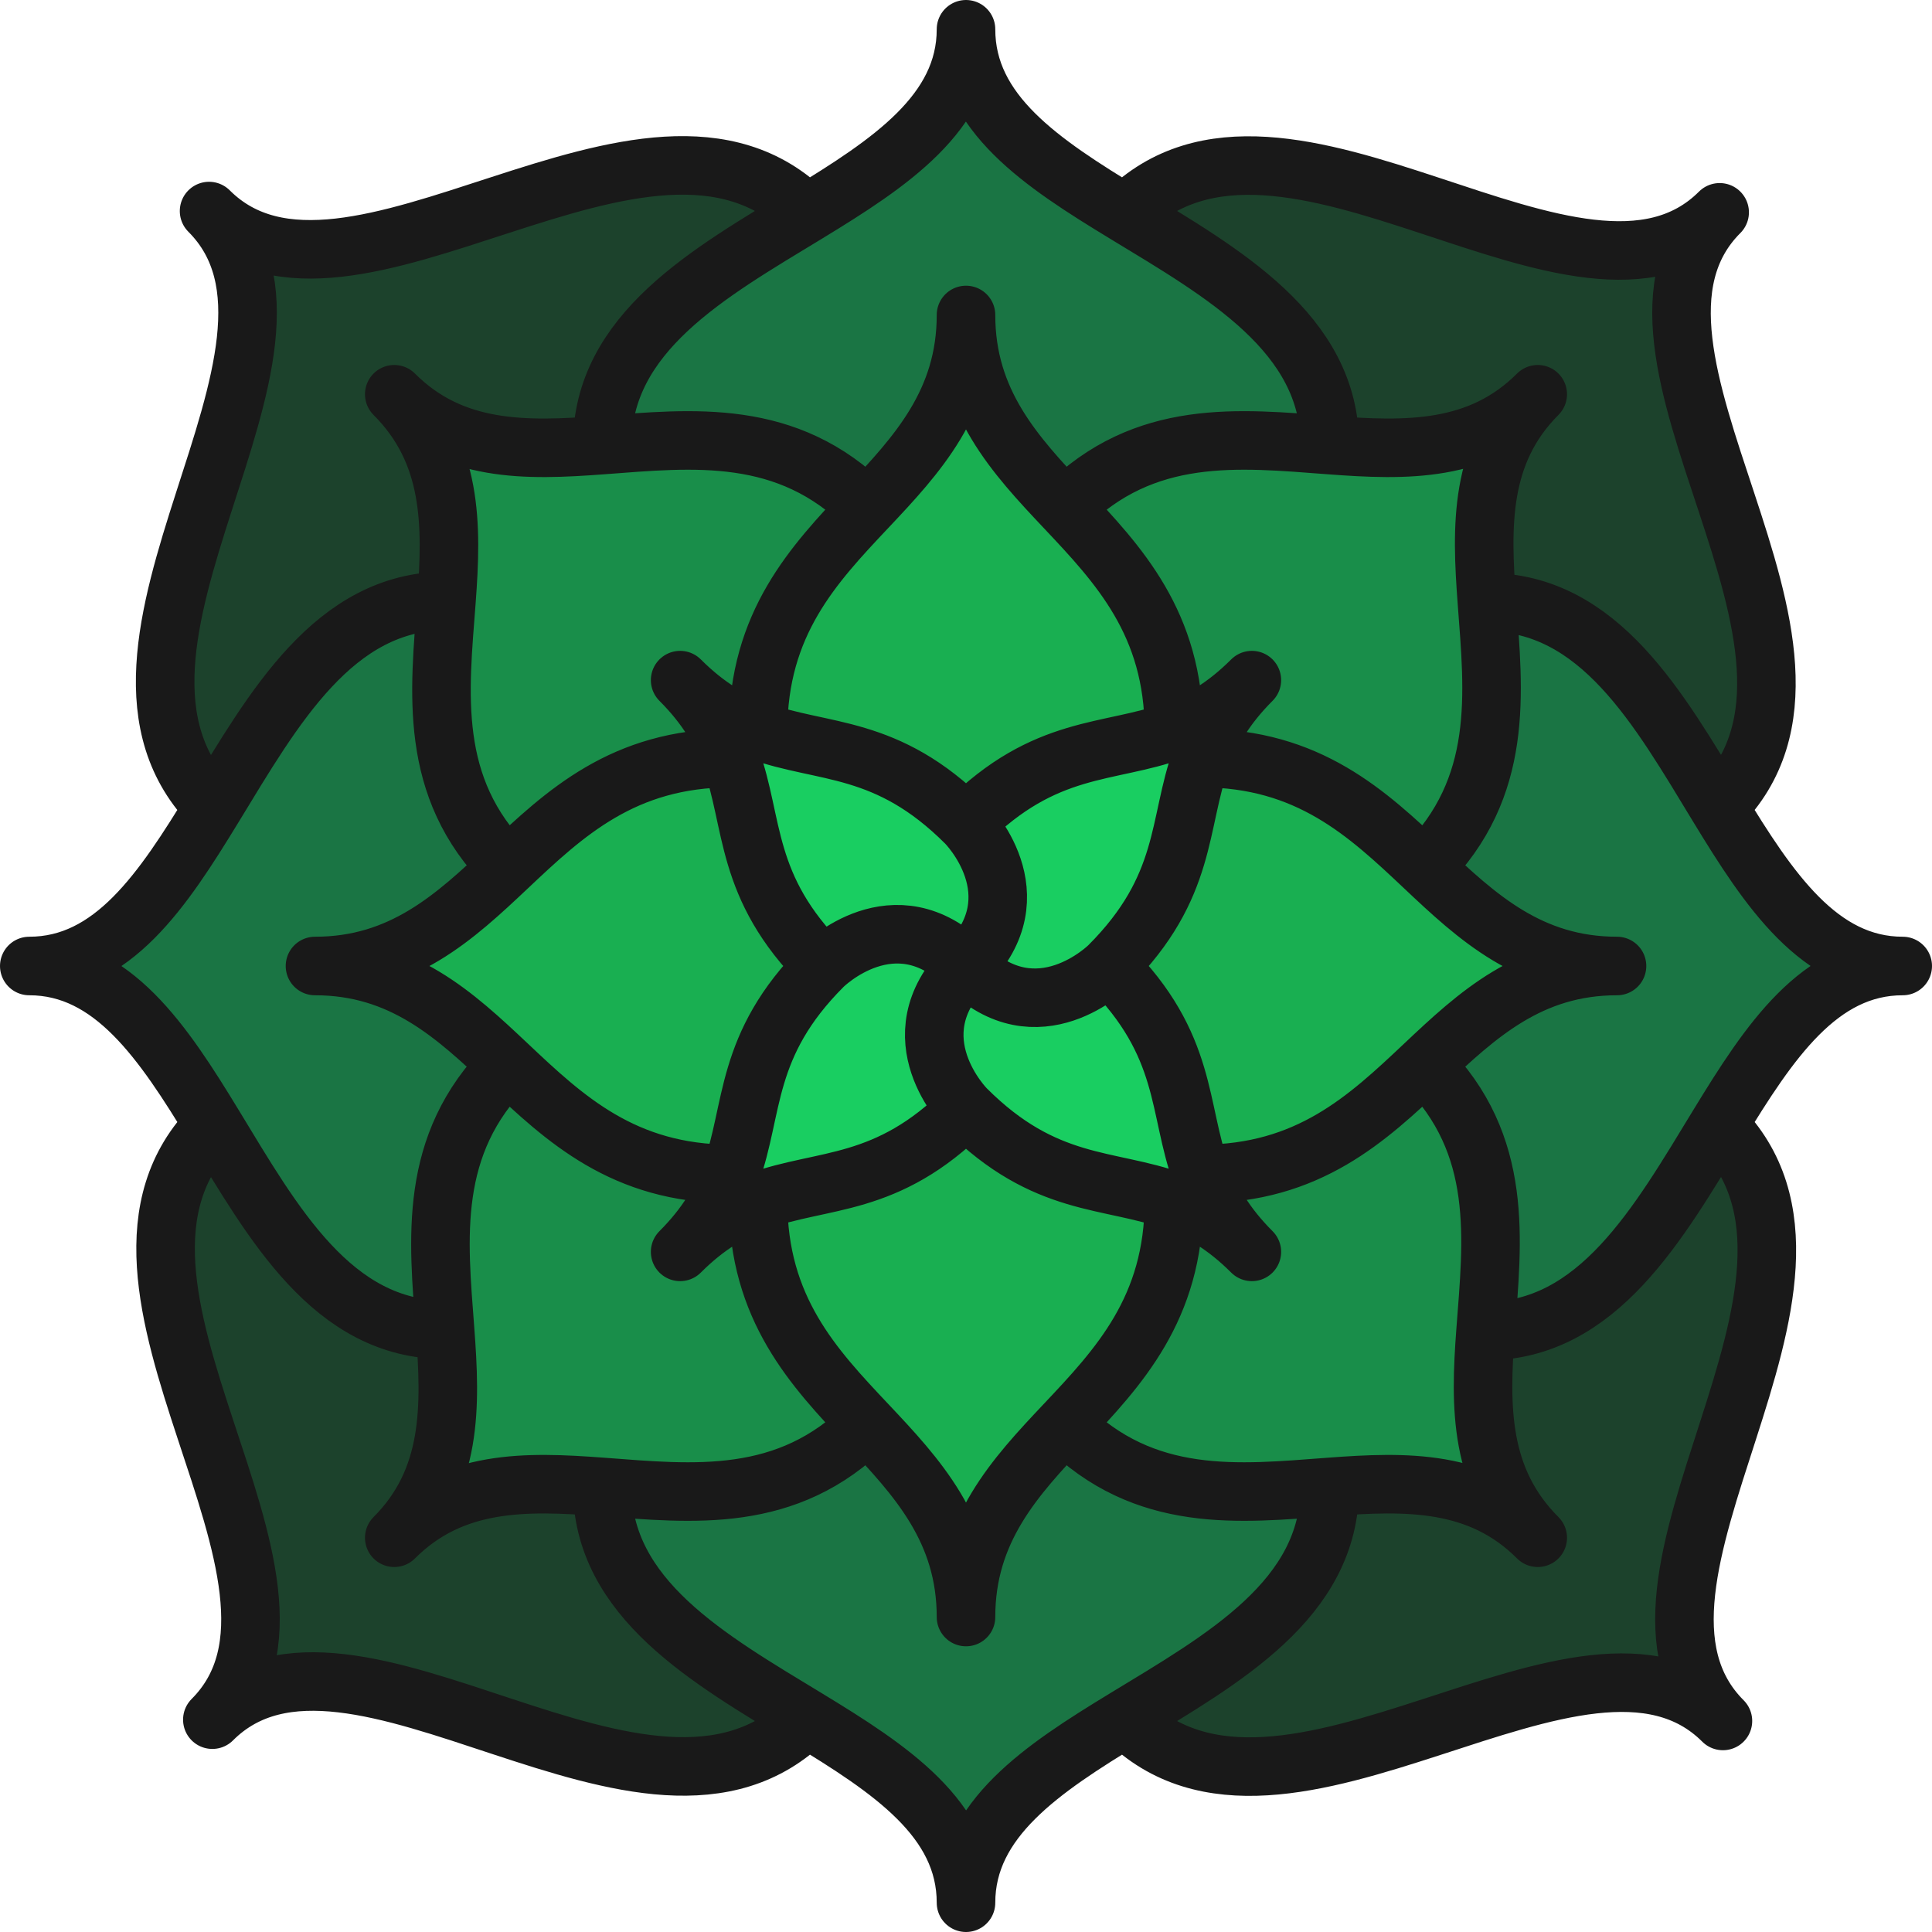 <svg width="528" height="528" viewBox="0 0 528 528" fill="none" xmlns="http://www.w3.org/2000/svg">
<g opacity="0.9">
<path d="M164.567 121.638C164.567 90.893 193.778 74.646 220.498 58.386C243.158 44.596 264 30.814 264 8C264 30.932 284.708 44.526 307.502 58.386C334.126 74.574 363.432 91.026 363.432 121.637C338.56 119.771 312.859 116.855 290.987 138.727C305.649 154.275 320.818 170.36 320.818 199.718C302.992 206.206 285.703 203.235 264 224.937C242.298 203.235 225.008 206.207 207.181 199.719C207.181 170.361 222.35 154.276 237.012 138.728C215.14 116.856 189.439 119.772 164.567 121.638Z" fill="#00A63E"/>
<path d="M121.638 363.433C90.86 363.432 74.669 334.255 58.391 307.51C44.62 284.884 30.785 264 8 264C30.816 264 44.511 243.24 58.386 220.498C74.746 193.684 91.268 164.214 122.012 164.214C120.146 189.086 116.855 215.14 138.727 237.013C154.275 222.35 170.36 207.182 199.718 207.182C206.206 225.008 203.235 242.297 224.937 264C203.235 285.702 206.207 302.992 199.719 320.819C170.361 320.819 154.276 305.65 138.728 290.988C116.856 312.86 119.772 338.56 121.638 363.433Z" fill="#00A63E"/>
<path d="M237.012 138.728C222.35 154.276 207.181 170.361 207.181 199.719C200.256 197.199 193.251 193.251 185.874 185.874C193.251 193.251 197.197 200.257 199.718 207.182C170.36 207.182 154.275 222.35 138.727 237.013C116.855 215.14 120.146 189.086 122.012 164.214C123.574 143.398 123.763 123.763 107.747 107.747C123.763 123.763 143.751 123.2 164.567 121.638C189.439 119.772 215.14 116.856 237.012 138.728Z" fill="#008236"/>
<path d="M363.433 406.362C363.433 437.107 334.222 453.354 307.502 469.614C284.842 483.404 264 497.186 264 520C264 497.068 243.292 483.474 220.498 469.614C193.874 453.426 164.568 436.973 164.568 406.363C189.44 408.229 215.141 411.145 237.013 389.273C222.351 373.725 207.182 357.64 207.182 328.282C225.008 321.794 242.297 324.765 264 303.063C285.702 324.765 302.992 321.793 320.819 328.281C320.819 357.639 305.65 373.724 290.988 389.272C312.86 411.144 338.561 408.228 363.433 406.362Z" fill="#00A63E"/>
<path d="M406.362 164.567C437.14 164.568 453.331 193.745 469.609 220.489C483.38 243.116 497.215 264 520 264C497.184 264 483.489 284.76 469.614 307.502C453.254 334.316 436.732 363.786 405.988 363.786C407.854 338.914 411.145 312.86 389.273 290.987C373.725 305.65 357.64 320.818 328.282 320.818C321.794 302.992 324.765 285.703 303.063 264C324.765 242.298 321.793 225.008 328.281 207.181C357.639 207.181 373.724 222.35 389.272 237.012C411.144 215.14 408.228 189.439 406.362 164.567Z" fill="#00A63E"/>
<path d="M290.988 389.272C305.65 373.724 320.819 357.639 320.819 328.281C327.744 330.801 334.749 334.749 342.126 342.126C334.749 334.749 330.803 327.743 328.282 320.818C357.64 320.818 373.725 305.65 389.273 290.987C411.145 312.86 407.854 338.914 405.988 363.786C404.426 384.602 404.237 404.236 420.253 420.253C404.237 404.236 384.249 404.8 363.433 406.362C338.561 408.228 312.86 411.144 290.988 389.272Z" fill="#008236"/>
<path d="M290.987 138.727C305.649 154.275 320.818 170.36 320.818 199.718C327.743 197.197 334.749 193.249 342.125 185.873C334.749 193.249 330.801 200.257 328.281 207.181C357.639 207.181 373.724 222.35 389.272 237.012C411.144 215.14 408.228 189.439 406.362 164.567C404.8 143.751 404.236 123.762 420.252 107.746C404.236 123.762 384.248 123.199 363.432 121.637C338.56 119.771 312.859 116.855 290.987 138.727Z" fill="#008236"/>
<path d="M138.728 290.988C154.276 305.65 170.361 320.819 199.719 320.819C197.199 327.743 193.251 334.749 185.874 342.126C193.251 334.749 200.257 330.803 207.182 328.282C207.182 357.64 222.351 373.725 237.013 389.273C215.141 411.145 189.44 408.229 164.568 406.363C143.752 404.801 123.764 404.236 107.747 420.253C123.764 404.236 123.2 384.249 121.638 363.433C119.772 338.56 116.856 312.86 138.728 290.988Z" fill="#008236"/>
<path d="M207.181 199.719C225.008 206.207 242.298 203.235 264 224.937C285.703 203.235 302.992 206.206 320.818 199.718C327.743 197.197 334.749 193.249 342.125 185.873C334.749 193.249 330.801 200.257 328.281 207.181C321.793 225.008 324.765 242.298 303.063 264C324.765 285.703 321.794 302.992 328.282 320.818C330.803 327.743 334.749 334.749 342.126 342.126C334.749 334.749 327.744 330.801 320.819 328.281C302.992 321.793 285.702 324.765 264 303.063C242.297 324.765 225.008 321.794 207.182 328.282C200.257 330.803 193.251 334.749 185.874 342.126C193.251 334.749 197.199 327.743 199.719 320.819C206.207 302.992 203.235 285.702 224.937 264C203.235 242.297 206.206 225.008 199.718 207.182C197.197 200.257 193.251 193.251 185.874 185.874C193.251 193.251 200.256 197.199 207.181 199.719Z" fill="#00C950"/>
<path d="M107.747 420.253C123.764 404.236 123.2 384.249 121.638 363.433C90.86 363.432 74.669 334.255 58.391 307.51C15.101 350.801 95.91 432.09 58.031 469.97C95.91 432.09 177.207 512.905 220.498 469.614C193.874 453.426 164.568 436.973 164.568 406.363C143.752 404.801 123.764 404.236 107.747 420.253Z" fill="#032E15"/>
<path d="M420.253 420.253C404.237 404.236 384.249 404.8 363.433 406.362C363.433 437.107 334.222 453.354 307.502 469.614C350.793 512.905 432.984 432.441 470.863 470.321C432.984 432.441 512.905 350.793 469.614 307.502C453.254 334.316 436.732 363.786 405.988 363.786C404.426 384.602 404.237 404.236 420.253 420.253Z" fill="#032E15"/>
<path d="M420.252 107.746C404.236 123.762 384.248 123.199 363.432 121.637C363.432 91.026 334.126 74.574 307.502 58.386C350.793 15.095 432.09 95.909 469.969 58.029C432.09 95.909 512.899 177.199 469.609 220.489C453.331 193.745 437.14 164.568 406.362 164.567C404.8 143.751 404.236 123.762 420.252 107.746Z" fill="#032E15"/>
<path d="M107.747 107.747C123.763 123.763 143.751 123.2 164.567 121.638C164.567 90.893 193.778 74.646 220.498 58.386C177.207 15.095 95.016 95.559 57.137 57.679C95.016 95.559 15.095 177.207 58.386 220.498C74.746 193.684 91.268 164.214 122.012 164.214C123.574 143.398 123.763 123.763 107.747 107.747Z" fill="#032E15"/>
<path d="M86.081 264C109.903 264 124.316 277.398 138.728 290.988C116.856 312.86 119.772 338.56 121.638 363.433C90.86 363.432 74.669 334.255 58.391 307.51C44.62 284.884 30.785 264 8 264C30.816 264 44.511 243.24 58.386 220.498C74.746 193.684 91.268 164.214 122.012 164.214C120.146 189.086 116.855 215.14 138.727 237.013C124.315 250.602 109.903 264 86.081 264Z" fill="#016630"/>
<path d="M264 441.919C264 418.097 277.399 403.684 290.988 389.272C312.86 411.144 338.561 408.228 363.433 406.362C363.433 437.107 334.222 453.354 307.502 469.614C284.842 483.404 264 497.186 264 520C264 497.068 243.292 483.474 220.498 469.614C193.874 453.426 164.568 436.973 164.568 406.363C189.44 408.229 215.141 411.145 237.013 389.273C250.602 403.685 264 418.097 264 441.919Z" fill="#016630"/>
<path d="M441.919 264C418.097 264 403.684 250.601 389.272 237.012C411.144 215.14 408.228 189.439 406.362 164.567C437.14 164.568 453.331 193.745 469.609 220.489C483.38 243.116 497.215 264 520 264C497.184 264 483.489 284.76 469.614 307.502C453.254 334.316 436.732 363.786 405.988 363.786C407.854 338.914 411.145 312.86 389.273 290.987C403.685 277.398 418.097 264 441.919 264Z" fill="#016630"/>
<path d="M264 86.081C264 109.903 250.601 124.316 237.012 138.728C215.14 116.856 189.439 119.772 164.567 121.638C164.567 90.893 193.778 74.646 220.498 58.386C243.158 44.596 264 30.814 264 8C264 30.932 284.708 44.526 307.502 58.386C334.126 74.574 363.432 91.026 363.432 121.637C338.56 119.771 312.859 116.855 290.987 138.727C277.398 124.315 264 109.903 264 86.081Z" fill="#016630"/>
<path d="M164.567 121.638C189.439 119.772 215.14 116.856 237.012 138.728M164.567 121.638C143.751 123.2 123.763 123.763 107.747 107.747C123.763 123.763 123.574 143.398 122.012 164.214M164.567 121.638C164.567 90.893 193.778 74.646 220.498 58.386M207.181 199.719C207.181 170.361 222.35 154.276 237.012 138.728M207.181 199.719C225.008 206.207 242.298 203.235 264 224.937M207.181 199.719C200.256 197.199 193.251 193.251 185.874 185.874C193.251 193.251 197.197 200.257 199.718 207.182M237.012 138.728C250.601 124.316 264 109.903 264 86.081C264 109.903 277.398 124.315 290.987 138.727M220.498 58.386C177.207 15.095 95.016 95.559 57.137 57.679C95.016 95.559 15.095 177.207 58.386 220.498M220.498 58.386C243.158 44.596 264 30.814 264 8C264 30.932 284.708 44.526 307.502 58.386M264 224.937C285.703 203.235 302.992 206.206 320.818 199.718M264 224.937C264 224.937 283.531 244.469 264 264M363.432 121.637C338.56 119.771 312.859 116.855 290.987 138.727M363.432 121.637C384.248 123.199 404.236 123.762 420.252 107.746C404.236 123.762 404.8 143.751 406.362 164.567M363.432 121.637C363.432 91.026 334.126 74.574 307.502 58.386M320.818 199.718C320.818 170.36 305.649 154.275 290.987 138.727M320.818 199.718C327.743 197.197 334.749 193.249 342.125 185.873C334.749 193.249 330.801 200.256 328.281 207.181M307.502 58.386C350.793 15.095 432.09 95.909 469.969 58.029C432.09 95.909 512.899 177.199 469.609 220.489M121.638 363.433C119.772 338.56 116.856 312.86 138.728 290.988M121.638 363.433C123.2 384.248 123.764 404.236 107.747 420.253C123.764 404.236 143.752 404.801 164.568 406.363M121.638 363.433C90.86 363.432 74.669 334.255 58.391 307.51M199.719 320.819C170.361 320.819 154.276 305.65 138.728 290.988M199.719 320.819C206.207 302.992 203.235 285.702 224.937 264M199.719 320.819C197.199 327.743 193.251 334.749 185.874 342.126C193.251 334.749 200.257 330.803 207.182 328.282M138.728 290.988C124.316 277.398 109.903 264 86.081 264C109.903 264 124.315 250.602 138.727 237.013M58.391 307.51C15.101 350.801 95.91 432.09 58.031 469.97C95.91 432.09 177.207 512.905 220.498 469.614M58.391 307.51C44.62 284.884 30.785 264 8 264C30.816 264 44.511 243.24 58.386 220.498M224.937 264C203.235 242.297 206.206 225.008 199.718 207.182M224.937 264C224.937 264 244.468 244.468 264 264M122.012 164.214C120.146 189.086 116.855 215.14 138.727 237.013M122.012 164.214C91.268 164.214 74.746 193.684 58.386 220.498M199.718 207.182C170.36 207.182 154.275 222.35 138.727 237.013M363.433 406.362C338.561 408.228 312.86 411.144 290.988 389.272M363.433 406.362C384.249 404.8 404.237 404.236 420.253 420.253C404.237 404.236 404.426 384.602 405.988 363.786M363.433 406.362C363.433 437.107 334.222 453.354 307.502 469.614M320.819 328.281C320.819 357.639 305.65 373.724 290.988 389.272M320.819 328.281C302.992 321.793 285.702 324.765 264 303.063M320.819 328.281C327.744 330.801 334.749 334.749 342.126 342.126C334.749 334.749 330.803 327.743 328.282 320.818M290.988 389.272C277.399 403.684 264 418.097 264 441.919C264 418.097 250.602 403.685 237.013 389.273M307.502 469.614C350.793 512.905 432.984 432.441 470.863 470.321C432.984 432.441 512.905 350.793 469.614 307.502M307.502 469.614C284.842 483.404 264 497.186 264 520C264 497.068 243.292 483.474 220.498 469.614M264 303.063C242.297 324.765 225.008 321.794 207.182 328.282M264 303.063C264 303.063 244.469 283.531 264 264M164.568 406.363C189.44 408.229 215.141 411.145 237.013 389.273M164.568 406.363C164.568 436.973 193.874 453.426 220.498 469.614M207.182 328.282C207.182 357.64 222.351 373.725 237.013 389.273M406.362 164.567C408.228 189.439 411.144 215.14 389.272 237.012M406.362 164.567C437.14 164.568 453.331 193.745 469.609 220.489M328.281 207.181C357.639 207.181 373.724 222.35 389.272 237.012M328.281 207.181C321.793 225.008 324.765 242.298 303.063 264M389.272 237.012C403.684 250.601 418.097 264 441.919 264C418.097 264 403.685 277.398 389.273 290.987M469.609 220.489C483.38 243.116 497.215 264 520 264C497.184 264 483.489 284.76 469.614 307.502M303.063 264C324.765 285.703 321.794 302.992 328.282 320.818M303.063 264C303.063 264 283.532 283.532 264 264M405.988 363.786C407.854 338.914 411.145 312.86 389.273 290.987M405.988 363.786C436.732 363.786 453.254 334.316 469.614 307.502M328.282 320.818C357.64 320.818 373.725 305.65 389.273 290.987" stroke="black" stroke-width="16" stroke-linecap="round" stroke-linejoin="round"/>
</g>
</svg>

